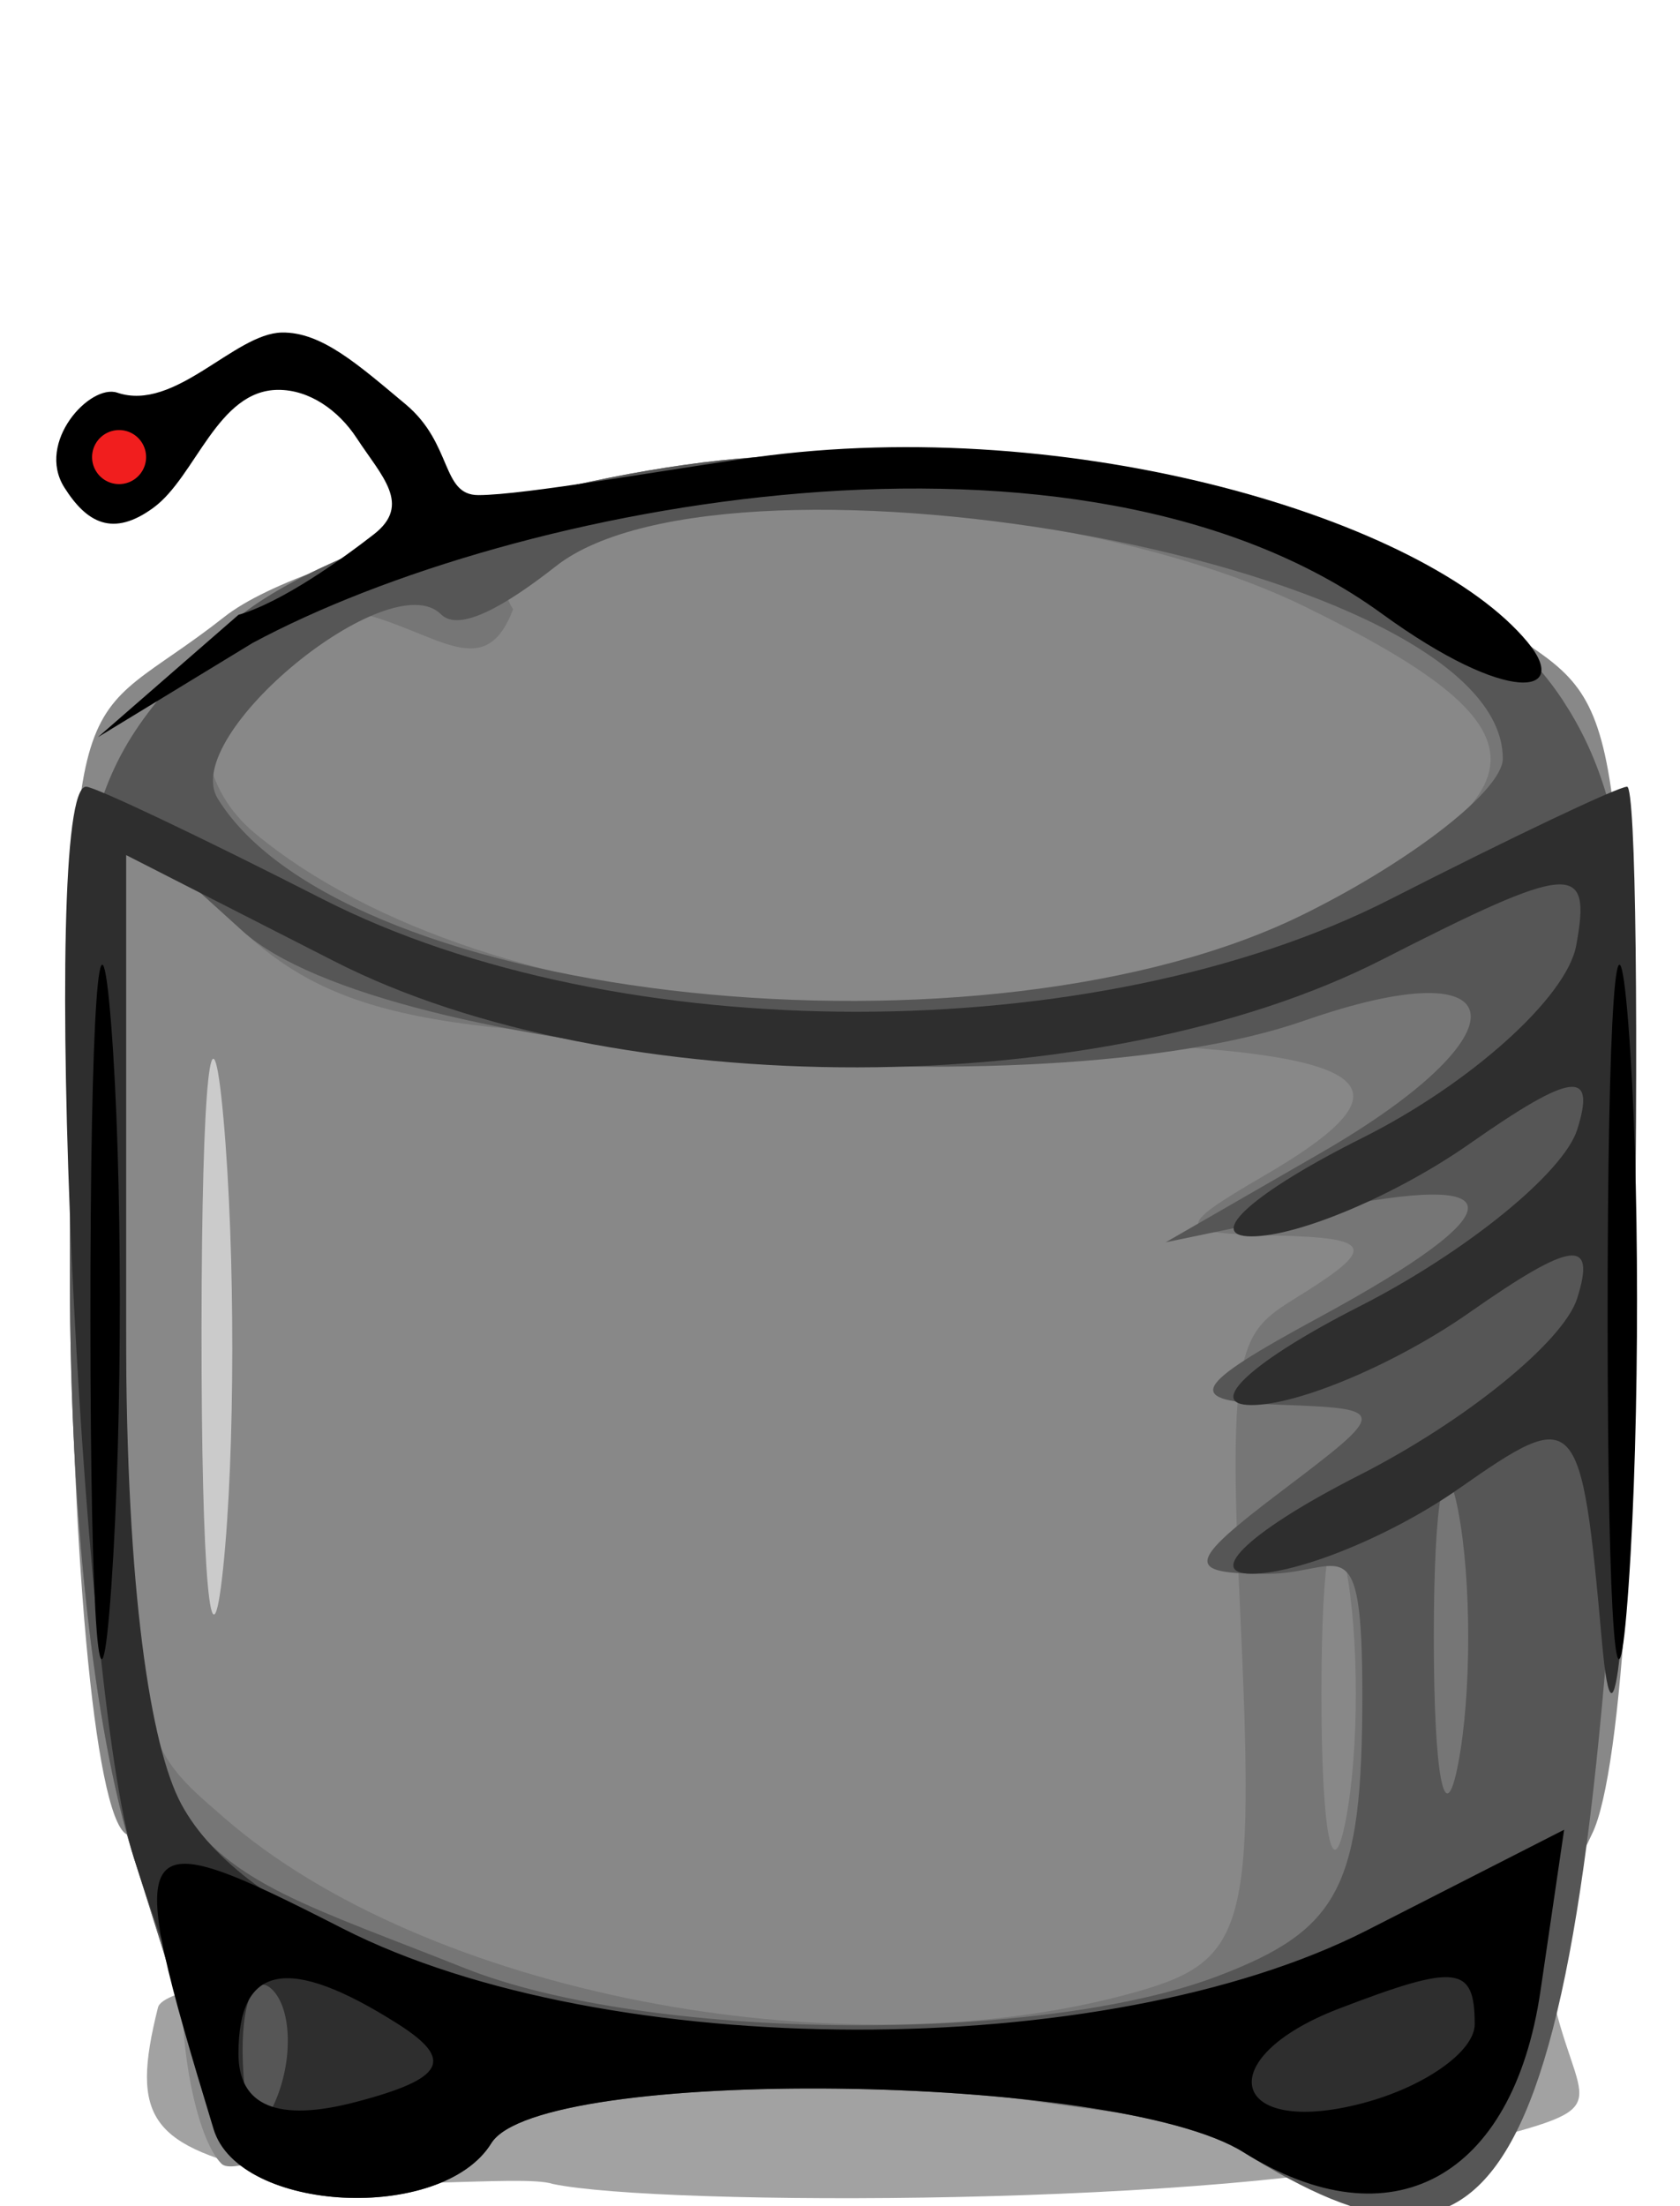 <?xml version="1.0" encoding="UTF-8" standalone="no"?>
<!-- Created with Inkscape (http://www.inkscape.org/) -->
<svg
   xmlns:dc="http://purl.org/dc/elements/1.1/"
   xmlns:cc="http://web.resource.org/cc/"
   xmlns:rdf="http://www.w3.org/1999/02/22-rdf-syntax-ns#"
   xmlns:svg="http://www.w3.org/2000/svg"
   xmlns="http://www.w3.org/2000/svg"
   xmlns:sodipodi="http://inkscape.sourceforge.net/DTD/sodipodi-0.dtd"
   xmlns:inkscape="http://www.inkscape.org/namespaces/inkscape"
   width="32"
   height="42"
   id="svg6448"
   sodipodi:version="0.32"
   inkscape:version="0.43"
   version="1.0"
   sodipodi:docbase="/home/adam/workspace/Escape-j2se/src/org/spacebar/escape/j2se/resources"
   sodipodi:docname="common-sleep-bot.svg">
  <defs
     id="defs6450" />
  <sodipodi:namedview
     id="base"
     pagecolor="#ffffff"
     bordercolor="#666666"
     borderopacity="1.0"
     inkscape:pageopacity="0.0"
     inkscape:pageshadow="2"
     inkscape:zoom="22.4"
     inkscape:cx="3.4547399"
     inkscape:cy="28.52811"
     inkscape:document-units="px"
     inkscape:current-layer="layer1"
     inkscape:window-width="792"
     inkscape:window-height="541"
     inkscape:window-x="-231"
     inkscape:window-y="202" />
  <g
     inkscape:label="Layer 1"
     inkscape:groupmode="layer"
     id="layer1">
    <g
       id="g11680"
       transform="matrix(0.176,0,0,0.176,-34.518,-49.477)">
      <path
         inkscape:export-ydpi="40.047569"
         inkscape:export-xdpi="40.047569"
         inkscape:export-filename="/home/adam/dalek-icon.png"
         id="path6295"
         d="M 255.971,517.356 C 252.626,516.24 235.655,518.424 226.412,516.384 C 212.353,513.281 210.197,510.321 213.221,498.271 C 215.209,490.349 362.43,490.276 364.396,498.11 C 367.503,510.488 371.734,508.724 351.796,513.932 C 329.242,519.824 267.465,519.78 255.971,517.356 z "
         style="fill:#000000;fill-opacity:0.366"
         sodipodi:nodetypes="cssssc" />
      <rect
         ry="30.795"
         style="fill:#cbcbcb;fill-opacity:1;fill-rule:evenodd;stroke:none;stroke-width:1.25;stroke-linejoin:miter;stroke-miterlimit:4;stroke-dashoffset:0;stroke-opacity:1"
         id="rect6297"
         width="11.13"
         height="74.727"
         x="214.139"
         y="383.329"
         rx="30.795"
         inkscape:export-filename="/home/adam/dalek-icon.png"
         inkscape:export-xdpi="40.047569"
         inkscape:export-ydpi="40.047569" />
      <path
         inkscape:export-ydpi="40.047569"
         inkscape:export-xdpi="40.047569"
         inkscape:export-filename="/home/adam/dalek-icon.png"
         id="path6299"
         d="M 220.093,515.163 C 217.76,512.829 215.851,504.696 215.851,497.089 C 215.851,489.482 213.114,481.567 209.769,479.499 C 206.348,477.385 203.688,448.162 203.688,412.685 C 203.688,351.146 204.09,360.699 220.412,347.84 C 229.61,340.593 264.613,332.767 291.535,332.767 C 327.876,332.767 339.943,335.248 353.773,345.567 C 370.317,357.91 370.992,349.125 372.688,407.113 C 373.655,440.187 371.743,472.74 368.44,479.454 C 365.137,486.169 361.576,497.136 360.527,503.825 C 358.773,515.016 341.326,502.61 279.553,504.182 C 242.625,505.122 222.426,517.496 220.093,515.163 z M 220.312,402.121 C 219.027,387.817 217.958,398.007 217.936,424.766 C 217.913,451.524 218.965,463.228 220.271,450.773 C 221.578,438.318 221.596,416.425 220.312,402.121 z "
         style="fill:#888888;fill-opacity:1"
         sodipodi:nodetypes="cccccccccccccccc" />
      <path
         inkscape:export-ydpi="40.047569"
         inkscape:export-xdpi="40.047569"
         inkscape:export-filename="/home/adam/dalek-icon.png"
         id="path6301"
         d="M 219.636,511.628 C 218.499,507.336 214.445,494.053 210.628,482.108 C 206.811,470.164 203.688,447.902 203.688,418.72 C 203.688,368.88 204.702,364.664 220.412,349.214 C 229.61,340.168 258.902,331.9 277.767,330.59 C 317.887,327.805 353.174,338.423 365.299,356.929 L 353.065,514.64 L 289.201,505.784 C 237.604,507.084 221.199,517.522 219.636,511.628 z M 318.074,496.858 C 331.151,493.356 331.989,490.421 330.284,454.119 C 328.902,424.693 330.677,425.122 337.528,420.791 C 344.996,416.069 344.449,415.004 334.44,414.775 C 323.256,414.52 323.133,413.998 332.92,408.298 C 352.833,396.7 343.625,393.582 289.467,393.582 C 244.806,393.582 233.14,391.561 222.571,381.997 L 209.769,370.411 L 209.769,425.145 C 209.769,469.686 211.751,470.218 220.412,477.763 C 242.093,496.65 286.46,505.325 318.074,496.858 z M 341.773,450.612 C 340.323,443.086 339.137,449.244 339.137,464.296 C 339.137,479.347 340.323,485.505 341.773,477.979 C 343.222,470.453 343.222,458.138 341.773,450.612 z M 337.481,379.889 C 364.129,366.577 364.105,359.822 337.36,346.742 C 306.829,331.811 242.045,331.478 251.654,347.026 C 248.825,354.486 244.253,350.28 236.968,347.967 C 221.163,342.951 212.119,361.629 223.705,371.244 C 248.921,392.171 304.449,396.39 337.481,379.889 z "
         style="fill:#767676;fill-opacity:1"
         sodipodi:nodetypes="cccccccccccccccccccccccccccccc" />
      <path
         inkscape:export-ydpi="40.047569"
         inkscape:export-xdpi="40.047569"
         inkscape:export-filename="/home/adam/dalek-icon.png"
         id="path6303"
         d="M 219.559,511.427 C 218.464,507.246 214.445,494.053 210.628,482.108 C 206.811,470.164 203.688,447.902 203.688,418.72 C 203.688,368.88 204.702,364.664 220.412,349.214 C 229.61,340.168 258.902,331.9 277.767,330.59 C 317.887,327.805 353.174,338.423 365.299,356.929 C 372.814,368.398 374.233,383.423 372.025,428.135 C 367.448,520.831 358.226,531.113 330.676,513.907 C 316.865,505.282 254.491,504.546 249.299,512.948 C 243.944,521.612 221.932,520.486 219.559,511.427 z M 327.963,494.854 C 341.142,489.843 343.562,485.124 343.562,464.446 C 343.562,445.514 341.233,451.356 333.278,451.356 C 324.31,451.356 324.504,450.213 334.798,442.427 C 346.447,433.616 346.442,433.493 334.44,433.061 C 324.12,432.691 324.811,431.25 339.001,423.552 C 360.317,411.988 360.317,407.601 339.001,412.026 L 322.277,415.498 L 339.001,405.866 C 361.569,392.868 360.423,383.455 337.255,391.531 C 308.59,401.524 237.51,395.517 222.379,381.823 L 209.769,370.411 L 209.769,425.145 C 209.769,483.862 213.626,480.928 246.383,493.997 C 266.143,501.881 308.314,502.324 327.963,494.854 z M 353.936,444.531 C 352.486,437.005 351.3,443.162 351.3,458.214 C 351.3,473.266 352.486,479.423 353.936,471.897 C 355.385,464.372 355.385,452.057 353.936,444.531 z M 337.481,379.889 C 349.188,374.041 358.766,366.519 358.766,363.174 C 358.766,341.901 275.231,327.492 256.303,342.353 C 250.9,346.595 245.843,349.557 243.853,347.568 C 238.312,342.027 215.474,360.686 219.689,367.505 C 233.436,389.748 303.086,397.071 337.481,379.889 z "
         style="fill:#565656"
         sodipodi:nodetypes="cssssssssccssssscccscccsccssccssssc" />
      <path
         inkscape:export-ydpi="40.047569"
         inkscape:export-xdpi="40.047569"
         inkscape:export-filename="/home/adam/dalek-icon.png"
         id="path6305"
         d="M 220.989,511.904 C 219.894,507.723 214.445,494.053 210.628,482.108 C 204.724,463.632 200.291,366.215 205.443,366.215 C 206.408,366.215 217.933,371.688 231.055,378.378 C 262.914,394.621 314.744,394.621 346.603,378.378 C 359.724,371.688 371.25,366.215 372.215,366.215 C 373.18,366.215 373.492,392.898 372.907,425.51 C 372.323,458.122 370.795,473.13 369.512,458.861 C 367.242,433.607 366.83,433.163 354.018,442.137 C 346.779,447.208 336.676,451.352 331.567,451.347 C 326.457,451.341 331.692,446.552 343.2,440.704 C 354.708,434.856 365.335,426.239 366.817,421.556 C 368.896,414.985 366.24,415.332 355.183,423.076 C 347.303,428.596 336.676,433.107 331.567,433.102 C 326.457,433.097 331.692,428.308 343.2,422.459 C 354.708,416.611 365.335,407.995 366.817,403.311 C 368.896,396.74 366.24,397.087 355.183,404.832 C 347.303,410.351 336.676,414.863 331.567,414.858 C 326.457,414.852 331.847,410.063 343.544,404.215 C 355.242,398.367 365.664,389.006 366.705,383.414 C 368.408,374.264 366.303,374.416 345.672,384.934 C 315.37,400.383 262.453,400.467 232.34,385.115 L 209.769,373.608 L 209.769,425.045 C 209.769,453.335 212.448,470.101 215.722,476.219 C 229.112,501.238 309.622,511.802 347.887,492.293 L 358.555,496.952 C 355.575,517.256 350.035,522.007 334.012,512.001 C 320.201,503.376 251.155,502.64 245.963,511.041 C 240.609,519.705 223.362,520.963 220.989,511.904 z M 225.607,496.35 C 223.586,494.329 222.148,497.921 222.412,504.332 C 222.704,511.417 224.145,512.858 226.087,508.006 C 227.843,503.616 227.627,498.371 225.607,496.35 z "
         style="fill:#2e2e2e"
         sodipodi:nodetypes="csssssssssssssssssssscccsccssccssc" />
      <path
         inkscape:export-ydpi="40.047569"
         inkscape:export-xdpi="40.047569"
         inkscape:export-filename="/home/adam/dalek-icon.png"
         id="path6307"
         d="M 219.241,511.427 C 209.297,478.691 209.86,477.816 233.195,489.713 C 261.665,504.228 315.804,504.324 344.075,489.911 L 365.403,479.037 L 362.844,496.475 C 359.864,516.779 346.699,523.914 330.676,513.907 C 316.865,505.282 254.491,504.546 249.299,512.948 C 243.951,521.601 221.994,520.49 219.241,511.427 z M 239.17,500.034 C 227.352,492.542 221.932,493.556 221.932,503.256 C 221.932,508.93 226.199,510.693 234.609,508.494 C 244.248,505.973 245.341,503.945 239.17,500.034 z M 355.725,500.075 C 355.725,493.717 353.785,493.496 341.019,498.395 C 327.055,503.753 329.2,512.384 343.562,508.628 C 350.252,506.879 355.725,503.03 355.725,500.075 z M 205.909,423.989 C 205.893,390.541 206.901,376.082 208.15,391.858 C 209.398,407.633 209.411,435 208.178,452.673 C 206.946,470.345 205.925,457.438 205.909,423.989 z M 370.11,423.989 C 370.094,390.541 371.102,376.082 372.35,391.858 C 373.598,407.633 373.611,435 372.379,452.673 C 371.147,470.345 370.125,457.438 370.11,423.989 z M 221.932,347.624 C 226.717,346.236 233.233,341.521 236.579,338.922 C 240.719,335.707 237.439,332.647 234.729,328.51 C 232.762,325.508 229.624,323.277 226.231,323.289 C 219.653,323.311 217.318,332.665 212.749,336.025 C 208.347,339.262 205.512,337.686 203.088,333.847 C 199.996,328.95 205.878,322.6 208.82,323.595 C 215.072,325.709 221.493,317.183 226.624,317.09 C 230.922,317.012 234.866,320.545 240.02,324.847 C 245.147,329.127 243.861,334.684 247.906,334.674 C 252.977,334.661 268.101,331.933 277.767,330.59 C 312.152,325.813 350.39,337.255 361.433,350.561 C 366.173,356.272 359.46,357.519 345.665,347.492 C 312.96,323.722 251.693,335.492 223.453,350.673 L 206.728,360.855 L 221.932,347.624 z "
         style="fill:#000000;fill-opacity:1"
         sodipodi:nodetypes="cscccssccssccssccssccssccssssssssssssccc" />
      <path
         inkscape:export-ydpi="40.047569"
         inkscape:export-xdpi="40.047569"
         inkscape:export-filename="/home/adam/dalek-icon.png"
         transform="matrix(6.082,0,0,6.082,-1826.355,-1223.049)"
         d="M 335.135 255.444 A 0.48 0.48 0 1 1  334.174,255.444 A 0.48 0.48 0 1 1  335.135 255.444 z"
         sodipodi:ry="0.48045743"
         sodipodi:rx="0.48045743"
         sodipodi:cy="255.4435"
         sodipodi:cx="334.6546"
         id="path6309"
         style="fill:#f11e1e;fill-opacity:1;fill-rule:evenodd;stroke:none;stroke-width:3.862;stroke-linejoin:round;stroke-miterlimit:4;stroke-dashoffset:0;stroke-opacity:1"
         sodipodi:type="arc" />
    </g>
  </g>
</svg>
